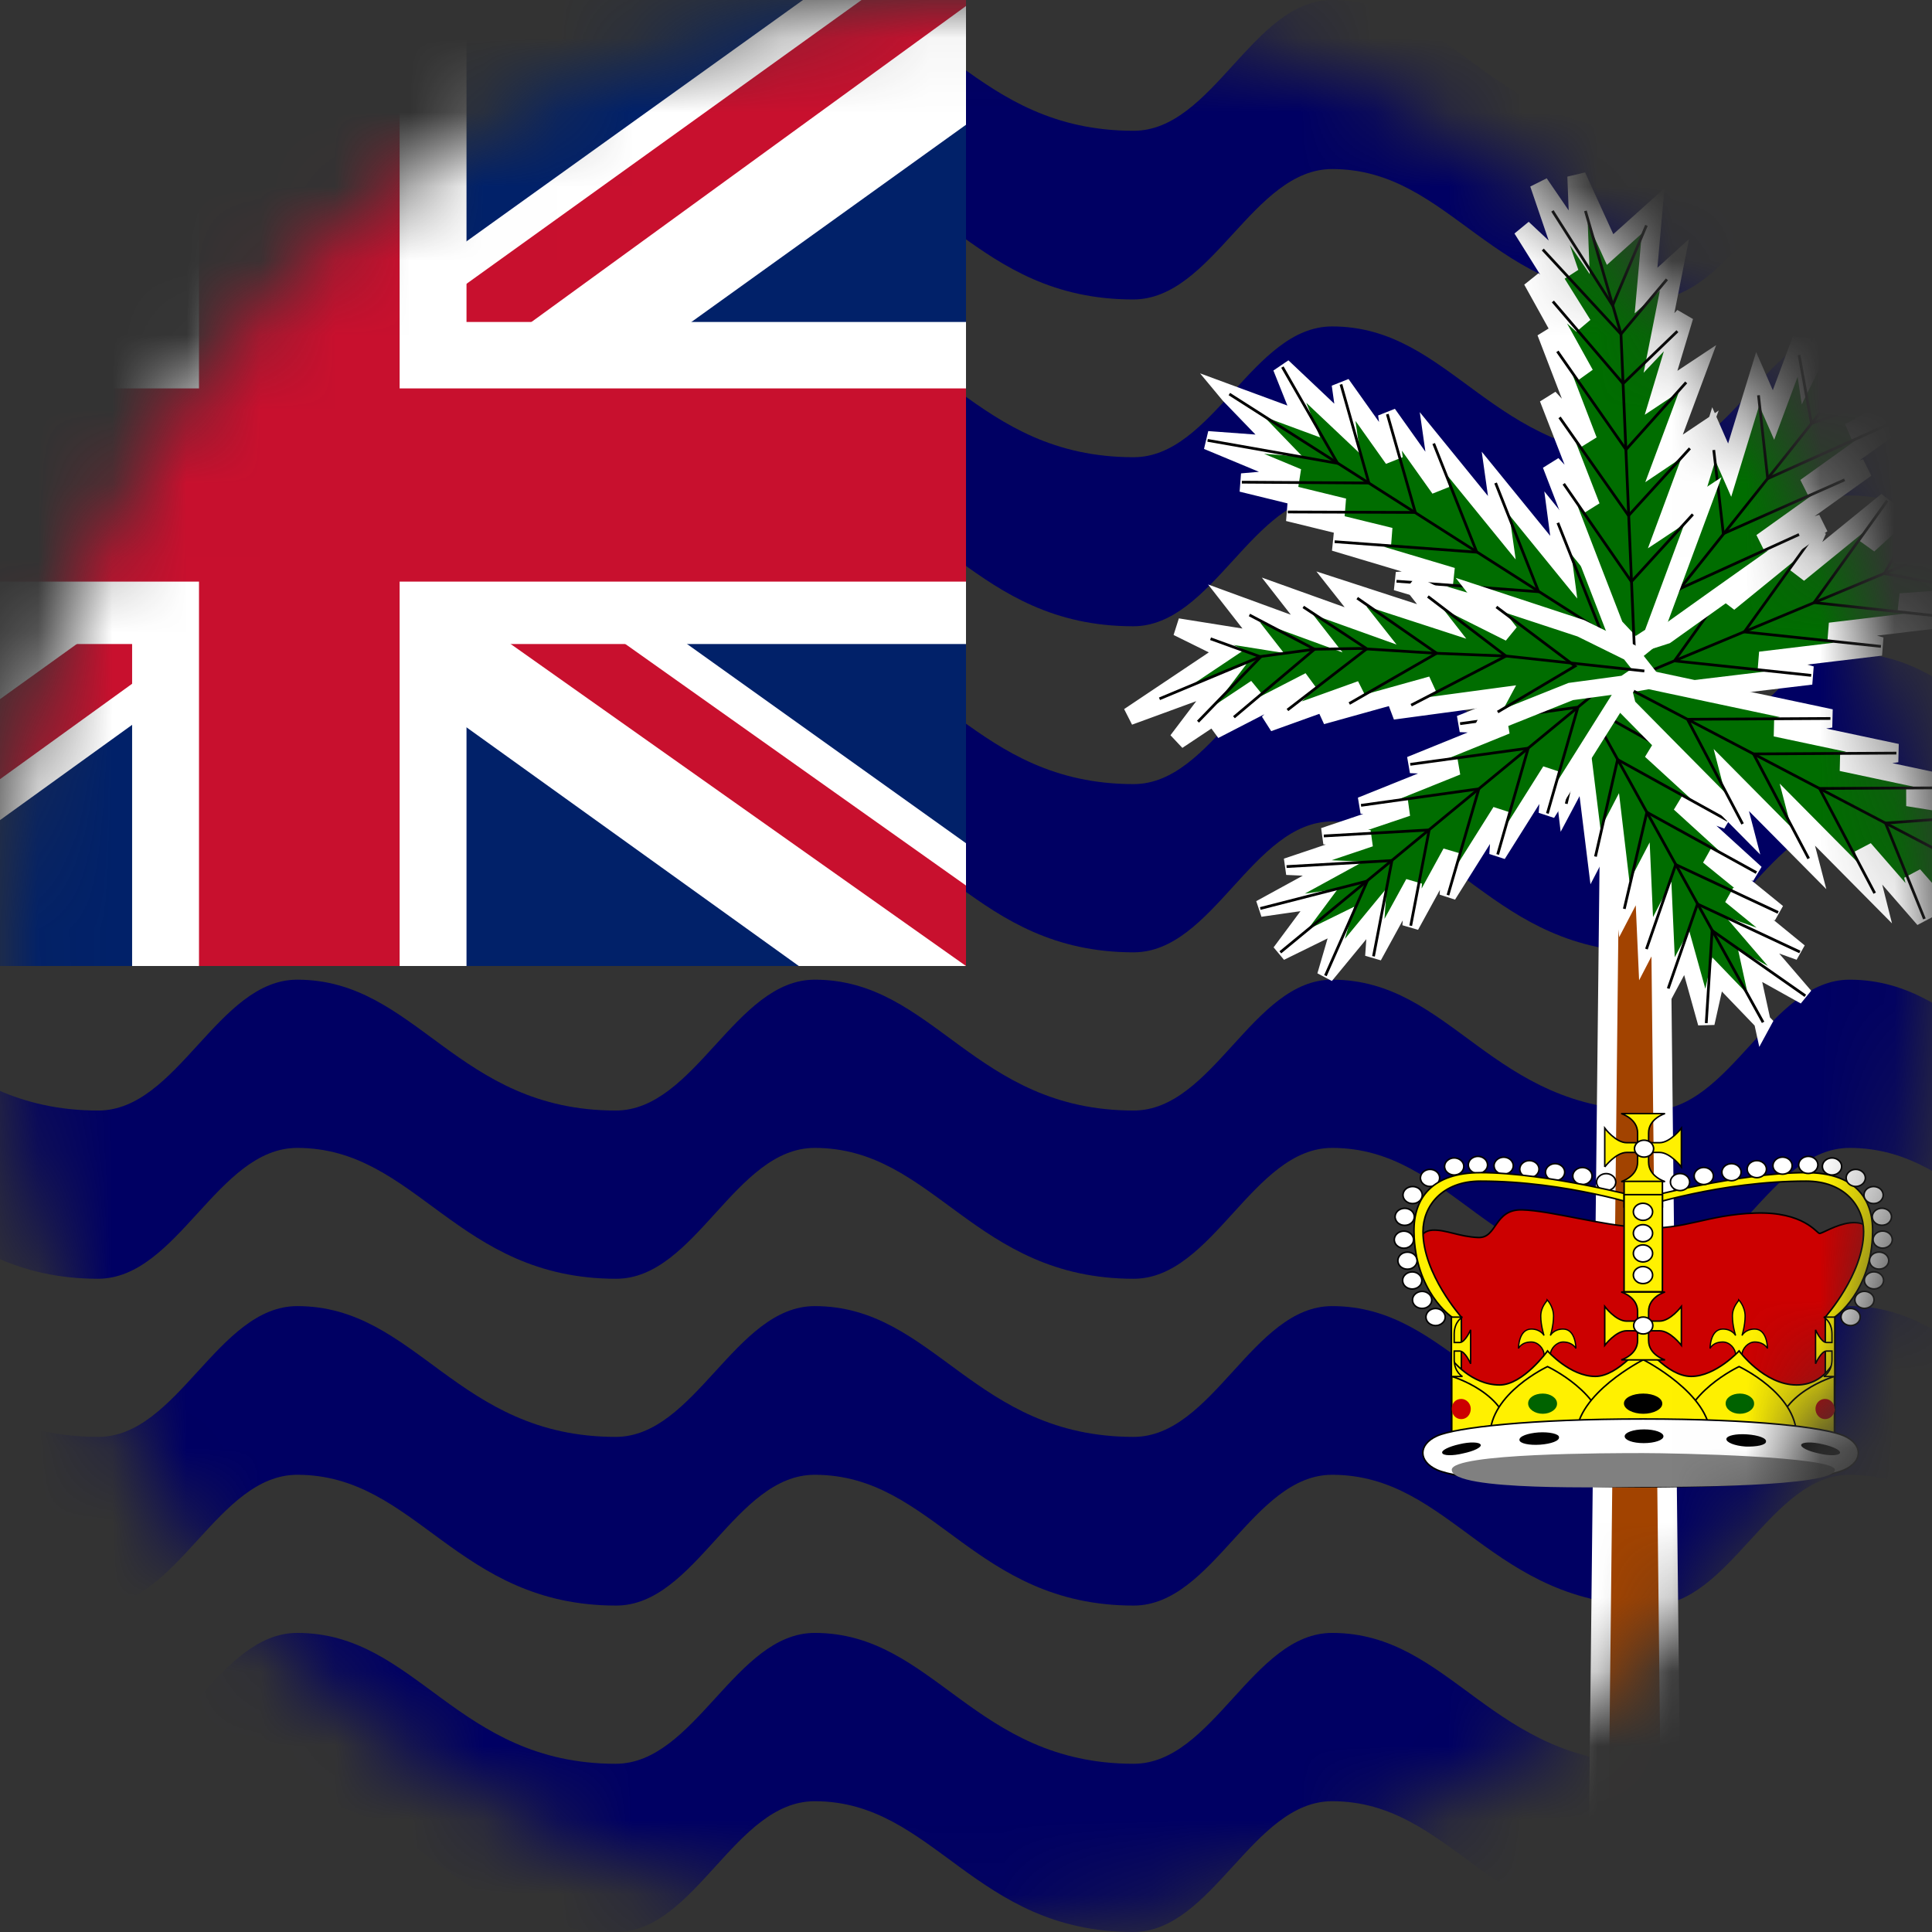 <svg width="26" height="26" viewBox="0 0 26 26" fill="none" xmlns="http://www.w3.org/2000/svg">
<rect x="0" y="0" width="26" height="26" fill="#333333" stroke="none"/>
<mask id="mask0_1_17327" style="mask-type:alpha" maskUnits="userSpaceOnUse" x="0" y="0" width="26" height="26">
<circle cx="13" cy="13" r="13" fill="#634848"/>
</mask>
<g mask="url(#mask0_1_17327)">
<g clip-path="url(#clip0_1_17327)">
<path fill-rule="evenodd" clip-rule="evenodd" d="M31 22.544C30.595 22.907 30.252 23.736 29.177 23.736C27.034 23.736 26.5 21.975 24.891 21.975C23.823 21.975 23.288 23.736 22.214 23.736C20.071 23.736 19.536 21.975 17.927 21.975C16.859 21.975 16.324 23.736 15.256 23.736C13.107 23.736 12.572 21.975 10.964 21.975C9.895 21.975 9.355 23.736 8.286 23.736C6.143 23.736 5.609 21.975 4 21.975C2.931 21.975 2.391 23.736 1.323 23.736C-0.826 23.736 -1.361 21.975 -2.964 21.975C-4.032 21.975 -4.359 23.232 -5 23.232V25.491C-4.359 25.491 -4.038 24.245 -2.958 24.245C-1.355 24.245 -0.821 26 1.317 26C2.391 26 2.926 24.24 4 24.24C5.609 24.24 6.143 26 8.292 26C9.361 26 9.889 24.24 10.964 24.24C12.572 24.24 13.107 26 15.25 26C16.319 26 16.859 24.24 17.927 24.24C19.536 24.24 20.071 26 22.214 26C23.282 26 23.823 24.24 24.891 24.24C26.5 24.24 27.04 26 29.177 26C30.246 26 30.595 25.502 31 25.144V22.544ZM31 18.146C30.595 18.509 30.252 19.337 29.177 19.337C27.034 19.337 26.5 17.577 24.891 17.577C23.823 17.577 23.288 19.337 22.214 19.337C20.071 19.337 19.536 17.577 17.927 17.577C16.859 17.577 16.324 19.337 15.256 19.337C13.107 19.337 12.572 17.577 10.964 17.577C9.895 17.577 9.355 19.337 8.286 19.337C6.143 19.337 5.609 17.577 4 17.577C2.931 17.577 2.391 19.337 1.323 19.337C-0.826 19.337 -1.361 17.577 -2.964 17.577C-4.032 17.577 -4.359 18.834 -5 18.834V21.098C-4.359 21.098 -4.038 19.847 -2.958 19.847C-1.355 19.847 -0.821 21.607 1.317 21.607C2.391 21.607 2.926 19.847 4 19.847C5.609 19.847 6.143 21.607 8.292 21.607C9.361 21.607 9.889 19.847 10.964 19.847C12.572 19.847 13.107 21.607 15.256 21.607C16.324 21.607 16.859 19.847 17.927 19.847C19.536 19.847 20.071 21.607 22.214 21.607C23.282 21.607 23.823 19.847 24.891 19.847C26.5 19.847 27.04 21.607 29.177 21.607C30.246 21.607 30.595 21.109 31 20.751V18.146ZM31 13.753C30.595 14.116 30.252 14.945 29.177 14.945C27.034 14.945 26.5 13.184 24.891 13.184C23.823 13.184 23.288 14.945 22.214 14.945C20.071 14.945 19.536 13.184 17.927 13.184C16.859 13.184 16.324 14.945 15.256 14.945C13.107 14.945 12.572 13.184 10.964 13.184C9.895 13.184 9.355 14.945 8.286 14.945C6.143 14.945 5.609 13.184 4 13.184C2.931 13.184 2.391 14.945 1.323 14.945C-0.826 14.945 -1.361 13.184 -2.964 13.184C-4.032 13.184 -4.359 14.441 -5 14.441V16.705C-4.359 16.705 -4.038 15.448 -2.958 15.448C-1.355 15.448 -0.821 17.209 1.317 17.209C2.391 17.209 2.926 15.448 4 15.448C5.609 15.448 6.143 17.209 8.292 17.209C9.361 17.209 9.889 15.448 10.964 15.448C12.572 15.448 13.107 17.209 15.256 17.209C16.324 17.209 16.859 15.448 17.927 15.448C19.536 15.448 20.071 17.209 22.214 17.209C23.282 17.209 23.823 15.448 24.891 15.448C26.5 15.448 27.04 17.209 29.177 17.209C30.246 17.209 30.595 16.71 31 16.353V13.753ZM31 9.36C30.595 9.717 30.252 10.552 29.177 10.552C27.034 10.552 26.5 8.791 24.891 8.791C23.823 8.791 23.288 10.552 22.214 10.552C20.071 10.552 19.536 8.791 17.927 8.791C16.859 8.791 16.324 10.552 15.256 10.552C13.107 10.552 12.572 8.791 10.964 8.791C9.895 8.791 9.355 10.552 8.286 10.552C6.143 10.552 5.609 8.791 4 8.791C2.931 8.791 2.391 10.552 1.323 10.552C-0.826 10.552 -1.361 8.791 -2.964 8.791C-4.032 8.791 -4.359 10.048 -5 10.048V12.307C-4.359 12.307 -4.038 11.061 -2.958 11.061C-1.355 11.061 -0.821 12.816 1.317 12.816C2.391 12.816 2.926 11.055 4 11.055C5.609 11.055 6.143 12.816 8.292 12.816C9.361 12.816 9.889 11.055 10.964 11.055C12.572 11.055 13.107 12.816 15.256 12.816C16.324 12.816 16.859 11.055 17.927 11.055C19.536 11.055 20.071 12.816 22.214 12.816C23.282 12.816 23.823 11.055 24.891 11.055C26.5 11.055 27.04 12.816 29.177 12.816C30.246 12.816 30.595 12.312 31 11.955V9.36ZM31 4.956C30.595 5.319 30.252 6.153 29.177 6.153C27.034 6.153 26.5 4.393 24.891 4.393C23.823 4.393 23.288 6.153 22.214 6.153C20.071 6.153 19.536 4.393 17.927 4.393C16.859 4.393 16.324 6.153 15.256 6.153C13.107 6.153 12.572 4.393 10.964 4.393C9.895 4.393 9.355 6.153 8.286 6.153C6.143 6.153 5.609 4.393 4 4.393C2.931 4.393 2.391 6.153 1.323 6.153C-0.826 6.153 -1.361 4.393 -2.964 4.393C-4.032 4.398 -4.359 5.655 -5 5.655V7.919C-4.359 7.919 -4.038 6.668 -2.964 6.668C-1.361 6.668 -0.821 8.428 1.323 8.428C2.391 8.428 2.926 6.668 4 6.668C5.609 6.668 6.143 8.428 8.292 8.428C9.361 8.428 9.889 6.668 10.958 6.668C12.572 6.668 13.107 8.428 15.25 8.428C16.319 8.428 16.859 6.668 17.927 6.668C19.536 6.668 20.071 8.428 22.214 8.428C23.282 8.428 23.823 6.668 24.891 6.668C26.5 6.668 27.04 8.428 29.177 8.428C30.246 8.428 30.595 7.925 31 7.567V4.967V4.956ZM31 0.569C30.595 0.926 30.252 1.76 29.177 1.76C27.034 1.76 26.5 0 24.891 0C23.823 0 23.288 1.76 22.214 1.76C20.071 1.76 19.536 0 17.927 0C16.859 0 16.324 1.76 15.256 1.76C13.107 1.76 12.572 0 10.964 0C9.895 0 9.355 1.76 8.286 1.76C6.138 1.76 5.609 0 4 0C2.931 0 2.391 1.76 1.323 1.76C-0.826 1.76 -1.361 0 -2.964 0C-4.032 0 -4.359 1.257 -5 1.257V3.526C-4.359 3.521 -4.038 2.275 -2.964 2.275C-1.361 2.275 -0.821 4.03 1.323 4.03C2.391 4.03 2.926 2.275 4 2.275C5.609 2.275 6.143 4.03 8.292 4.03C9.361 4.03 9.889 2.275 10.958 2.275C12.572 2.275 13.107 4.03 15.25 4.03C16.319 4.03 16.859 2.275 17.927 2.275C19.536 2.275 20.071 4.03 22.214 4.03C23.282 4.03 23.823 2.275 24.891 2.275C26.5 2.275 27.04 4.03 29.177 4.03C30.246 4.03 30.595 3.532 31 3.174V0.569Z" fill="#000063"/>
<path fill-rule="evenodd" clip-rule="evenodd" d="M21.707 7.134L21.511 24.955C21.511 25.892 22.394 25.892 22.489 24.955L22.293 7.134H21.707Z" fill="#A24300" stroke="white" stroke-width="0.263"/>
<path fill-rule="evenodd" clip-rule="evenodd" d="M23.727 13.758L23.108 13.114L22.962 13.769L22.698 12.821L22.444 13.298L22.399 12.29L22.152 12.767L22.107 11.76L21.859 12.236L21.719 11.05L21.471 11.527L21.325 10.346L21.072 10.823L20.931 9.636L20.858 9.041L20.982 8.808L21.308 8.921L21.82 9.393L22.849 10.335L22.214 10.102L23.243 11.045L22.602 10.812L23.631 11.749L22.99 11.521L23.924 12.28L23.288 12.052L24.216 12.81L23.581 12.583L24.289 13.406L23.552 12.995L23.721 13.769L23.727 13.758Z" fill="#006D00" stroke="white" stroke-width="0.225"/>
<path d="M23.727 13.758L20.988 8.808M22.849 10.335L21.381 9.512L21.078 10.817" stroke="black" stroke-width="0.037"/>
<path d="M23.249 11.04L21.769 10.222L21.471 11.527" stroke="black" stroke-width="0.037"/>
<path d="M23.637 11.743L22.163 10.931L21.859 12.231" stroke="black" stroke-width="0.037"/>
<path d="M23.929 12.279L22.551 11.635L22.157 12.772" stroke="black" stroke-width="0.037"/>
<path d="M24.222 12.811L22.844 12.166L22.45 13.303" stroke="black" stroke-width="0.037"/>
<path d="M24.295 13.401L23.041 12.523L22.962 13.769" stroke="black" stroke-width="0.037"/>
<path fill-rule="evenodd" clip-rule="evenodd" d="M16.544 5.303L17.545 5.672L17.253 4.94L18.13 5.769L18.046 5.173L18.754 6.17L18.67 5.574L19.379 6.571L19.294 5.975L20.211 7.102L20.127 6.506L21.044 7.633L20.965 7.037L21.876 8.163L22.337 8.727L22.377 9.025L22 9.057L21.212 8.824L19.626 8.353L20.374 8.293L18.794 7.822L19.542 7.763L17.961 7.291L18.709 7.226L17.337 6.89L18.085 6.831L16.712 6.495L17.461 6.43L16.251 5.926L17.213 5.997L16.549 5.309L16.544 5.303Z" fill="#006D00" stroke="white" stroke-width="0.25"/>
<path d="M16.544 5.303L22.377 9.024M19.626 8.352L21.544 8.493L20.965 7.036" stroke="black" stroke-width="0.037"/>
<path d="M18.794 7.822L20.706 7.963L20.127 6.5" stroke="black" stroke-width="0.037"/>
<path d="M17.961 7.29L19.874 7.431L19.294 5.969" stroke="black" stroke-width="0.037"/>
<path d="M17.331 6.89L19.047 6.896L18.67 5.574" stroke="black" stroke-width="0.037"/>
<path d="M16.712 6.489L18.422 6.5L18.046 5.173" stroke="black" stroke-width="0.037"/>
<path d="M16.251 5.926L18.001 6.235L17.258 4.94" stroke="black" stroke-width="0.037"/>
<path fill-rule="evenodd" clip-rule="evenodd" d="M28.176 6.543L27.344 7.134L28.266 7.231L26.978 7.524L27.664 7.719L26.275 7.816L26.961 8.011L25.572 8.109L26.253 8.309L24.627 8.504L25.313 8.699L23.688 8.894L24.374 9.089L22.748 9.284L21.933 9.382L21.595 9.284L21.719 8.992L22.321 8.504L23.519 7.524L23.26 8.109L24.458 7.134L24.199 7.719L25.398 6.744L25.139 7.329L26.106 6.446L25.853 7.036L26.809 6.153L26.556 6.738L27.625 6.056L27.136 6.744L28.182 6.549L28.176 6.543Z" fill="#006D00" stroke="white" stroke-width="0.25"/>
<path d="M28.176 6.543L21.595 9.284M23.513 7.523L22.534 8.894L24.374 9.089" stroke="black" stroke-width="0.037"/>
<path d="M24.458 7.134L23.474 8.504L25.313 8.699" stroke="black" stroke-width="0.037"/>
<path d="M25.398 6.738L24.413 8.109L26.253 8.309" stroke="black" stroke-width="0.037"/>
<path d="M26.106 6.446L25.358 7.719L26.961 8.012" stroke="black" stroke-width="0.037"/>
<path fill-rule="evenodd" clip-rule="evenodd" d="M28.041 12.474L27.006 12.187L27.378 12.891L26.416 12.133L26.562 12.713L25.746 11.781L25.898 12.366L25.082 11.429L25.229 12.014L24.188 10.963L24.34 11.548L23.299 10.497L23.451 11.082L22.411 10.031L21.893 9.506L21.82 9.213L22.191 9.148L23.007 9.322L24.638 9.668L23.896 9.788L25.527 10.134L24.784 10.253L26.416 10.6L25.673 10.725L27.079 10.952L26.337 11.071L27.743 11.299L27.006 11.429L28.261 11.835H27.304L28.036 12.485L28.041 12.474Z" fill="#006D00" stroke="white" stroke-width="0.25"/>
<path d="M28.041 12.475L21.82 9.214M24.633 9.669L22.709 9.68L23.451 11.088" stroke="black" stroke-width="0.037"/>
<path d="M25.521 10.135L23.598 10.146L24.34 11.554" stroke="black" stroke-width="0.037"/>
<path d="M26.41 10.601L24.486 10.611L25.229 12.02" stroke="black" stroke-width="0.037"/>
<path d="M27.079 10.952L25.375 11.077L25.898 12.366" stroke="black" stroke-width="0.037"/>
<path fill-rule="evenodd" clip-rule="evenodd" d="M17.23 12.816L17.753 12.112L16.96 12.226L17.939 11.69L17.314 11.662L18.439 11.283L17.815 11.251L18.94 10.872L18.316 10.839L19.609 10.319L18.979 10.292L20.273 9.767L19.649 9.74L20.942 9.22L21.589 8.954L21.904 8.97L21.882 9.257L21.527 9.821L20.819 10.947L20.864 10.373L20.155 11.5L20.194 10.92L19.486 12.047L19.525 11.473L18.985 12.459L19.024 11.884L18.484 12.87L18.524 12.296L17.837 13.13L18.046 12.415L17.23 12.816V12.816Z" fill="#006D00" stroke="white" stroke-width="0.225"/>
<path d="M17.23 12.816L21.899 8.97M20.824 10.947L21.235 9.517L19.649 9.739" stroke="black" stroke-width="0.037"/>
<path d="M20.155 11.499L20.566 10.069L18.979 10.286" stroke="black" stroke-width="0.037"/>
<path d="M19.486 12.046L19.902 10.616L18.316 10.838" stroke="black" stroke-width="0.037"/>
<path d="M18.985 12.458L19.233 11.169L17.815 11.25" stroke="black" stroke-width="0.037"/>
<path d="M18.484 12.87L18.732 11.581L17.314 11.662" stroke="black" stroke-width="0.037"/>
<path d="M17.837 13.13L18.4 11.857L16.96 12.226" stroke="black" stroke-width="0.037"/>
<path fill-rule="evenodd" clip-rule="evenodd" d="M26.669 3.586L25.662 4.236L25.499 3.537L24.908 4.501L24.796 4.041L24.312 5.027L24.244 4.572L23.867 5.585L23.654 5.097L23.277 6.327L23.063 5.839L22.686 7.069L22.467 6.581L22.09 7.811L21.904 8.428L22.011 8.672L22.416 8.542L23.114 8.044L24.52 7.047L23.71 7.302L25.111 6.3L24.301 6.56L25.701 5.558L24.891 5.818L26.297 5.038L25.341 5.254L26.837 4.512L25.921 4.74L27.029 3.895L26.073 4.333L26.669 3.586Z" fill="#006D00" stroke="white" stroke-width="0.25"/>
<path d="M26.275 3.938L24.824 5.14L22.011 8.672" stroke="black" stroke-width="0.037"/>
<path d="M24.211 7.193L22.602 7.925L22.467 6.798" stroke="black" stroke-width="0.037"/>
<path d="M24.824 6.457L23.192 7.182L23.063 6.056" stroke="black" stroke-width="0.037"/>
<path d="M25.403 5.715L23.789 6.441L23.665 5.319" stroke="black" stroke-width="0.037"/>
<path d="M25.887 5.162L24.379 5.698L24.211 4.777" stroke="black" stroke-width="0.037"/>
<path d="M26.444 4.632L24.824 5.146L24.767 4.258" stroke="black" stroke-width="0.037"/>
<path d="M26.657 4.127L25.161 4.864L25.454 3.748" stroke="black" stroke-width="0.037"/>
<path fill-rule="evenodd" clip-rule="evenodd" d="M21.218 2.372L21.668 3.358L22.247 2.838L22.152 3.91L22.534 3.564L22.326 4.615L22.664 4.257L22.354 5.286L22.844 4.961L22.394 6.169L22.878 5.844L22.427 7.063L22.917 6.738L22.467 7.951L22.242 8.558L21.994 8.72L21.724 8.433L21.443 7.707L20.881 6.25L21.409 6.819L20.841 5.357L21.37 5.931L20.808 4.468L21.325 5.037L20.622 3.77L21.297 4.371L20.487 3.076L21.122 3.672L20.712 2.47L21.252 3.26L21.218 2.372Z" fill="#006D00" stroke="white" stroke-width="0.25"/>
<path d="M21.336 2.838L21.814 4.49L21.994 8.715" stroke="black" stroke-width="0.037"/>
<path d="M21.044 6.511L21.955 7.827L22.782 6.922" stroke="black" stroke-width="0.037"/>
<path d="M20.988 5.617L21.916 6.939L22.742 6.034" stroke="black" stroke-width="0.037"/>
<path d="M20.959 4.729L21.882 6.05L22.692 5.146" stroke="black" stroke-width="0.037"/>
<path d="M20.898 4.057L21.843 5.162L22.574 4.457" stroke="black" stroke-width="0.037"/>
<path d="M20.762 3.358L21.814 4.496L22.433 3.759" stroke="black" stroke-width="0.037"/>
<path d="M20.892 2.838L21.702 4.111L22.157 3.033" stroke="black" stroke-width="0.037"/>
<path fill-rule="evenodd" clip-rule="evenodd" d="M15.194 9.641L16.504 8.764L15.846 8.439L16.999 8.623L16.606 8.119L17.719 8.526L17.326 8.022L18.445 8.423L18.051 7.924L19.401 8.363L19.008 7.859L20.318 8.515L19.924 8.011L21.274 8.455L21.933 8.78L22.129 9.029L21.865 9.208L21.139 9.306L19.975 9.771L20.189 9.371L18.743 9.566L19.266 9.219L17.787 9.631L18.316 9.279L17.067 9.728L17.624 9.165L16.341 9.826L16.904 9.262L15.846 9.966L16.437 9.186L15.194 9.641Z" fill="#006D00" stroke="white" stroke-width="0.237"/>
<path d="M15.604 9.404L16.966 8.835L17.691 8.737L18.293 8.727L19.334 8.792L20.273 8.829L22.129 9.03" stroke="black" stroke-width="0.037"/>
<path d="M20.155 9.582L21.196 8.964L20.138 8.168" stroke="black" stroke-width="0.037"/>
<path d="M18.991 9.49L20.267 8.829L19.216 8.027" stroke="black" stroke-width="0.037"/>
<path d="M18.158 9.468L19.334 8.791L18.265 8.049M16.606 9.652L17.691 8.737L16.814 8.276" stroke="black" stroke-width="0.037"/>
<path d="M16.122 9.712L16.966 8.84L16.291 8.596M17.326 9.555L18.394 8.731L17.539 8.168" stroke="black" stroke-width="0.037"/>
<path fill-rule="evenodd" clip-rule="evenodd" d="M19.609 19.237L19.597 17.76L19.152 17.07C19.041 16.73 19.096 16.567 19.276 16.555C19.456 16.545 19.634 16.643 19.893 16.654C20.152 16.665 20.103 16.27 20.486 16.282C20.869 16.292 21.536 16.49 22.103 16.523C22.672 16.555 22.968 16.347 23.622 16.325C24.277 16.303 24.45 16.599 24.487 16.599C24.524 16.599 24.709 16.479 24.894 16.457C25.08 16.435 25.142 16.523 25.142 16.523C25.142 16.523 25.129 16.895 25.043 17.113C24.956 17.333 24.648 17.694 24.635 17.694C24.623 17.694 24.524 19.303 24.524 19.314C24.524 19.325 19.609 19.27 19.609 19.237V19.237Z" fill="#CC0000" stroke="black" stroke-width="0.021"/>
<path fill-rule="evenodd" clip-rule="evenodd" d="M24.693 17.723C24.693 17.723 25.188 17.388 25.201 16.581C25.208 16.117 24.951 15.781 24.306 15.781C23.404 15.781 22.115 16.124 22.115 16.124V16.238C22.115 16.238 23.146 15.895 24.307 15.895C24.822 15.895 25.08 16.231 25.08 16.574C25.08 17.145 24.564 17.724 24.564 17.724V18.637H24.693V17.723Z" fill="#FFF100" stroke="black" stroke-width="0.021"/>
<path fill-rule="evenodd" clip-rule="evenodd" d="M24.962 17.484C24.961 17.5 24.963 17.516 24.969 17.531C24.975 17.546 24.984 17.559 24.996 17.571C25.008 17.582 25.023 17.592 25.04 17.598C25.056 17.604 25.073 17.608 25.091 17.608C25.109 17.608 25.127 17.604 25.143 17.598C25.159 17.592 25.174 17.582 25.186 17.571C25.198 17.559 25.208 17.546 25.213 17.531C25.219 17.516 25.222 17.5 25.22 17.484C25.218 17.455 25.203 17.428 25.179 17.409C25.155 17.389 25.124 17.378 25.091 17.378C25.059 17.378 25.027 17.389 25.003 17.409C24.979 17.428 24.965 17.455 24.962 17.484Z" fill="white" stroke="black" stroke-width="0.021"/>
<path fill-rule="evenodd" clip-rule="evenodd" d="M25.09 17.222C25.089 17.238 25.091 17.254 25.097 17.269C25.103 17.284 25.112 17.297 25.124 17.309C25.136 17.321 25.151 17.33 25.167 17.336C25.184 17.343 25.201 17.346 25.219 17.346C25.237 17.346 25.255 17.343 25.271 17.336C25.287 17.33 25.302 17.321 25.314 17.309C25.326 17.297 25.335 17.284 25.341 17.269C25.347 17.254 25.35 17.238 25.348 17.222C25.346 17.194 25.331 17.166 25.307 17.147C25.283 17.127 25.252 17.116 25.219 17.116C25.186 17.116 25.155 17.127 25.131 17.147C25.107 17.166 25.092 17.194 25.09 17.222Z" fill="white" stroke="black" stroke-width="0.021"/>
<path fill-rule="evenodd" clip-rule="evenodd" d="M25.159 16.956C25.158 16.972 25.16 16.987 25.166 17.002C25.172 17.017 25.181 17.031 25.193 17.043C25.206 17.054 25.22 17.063 25.237 17.07C25.253 17.076 25.27 17.079 25.288 17.079C25.306 17.079 25.324 17.076 25.34 17.07C25.357 17.063 25.371 17.054 25.383 17.043C25.395 17.031 25.405 17.017 25.411 17.002C25.416 16.987 25.419 16.972 25.418 16.956C25.415 16.927 25.4 16.9 25.376 16.88C25.352 16.861 25.321 16.85 25.288 16.85C25.256 16.85 25.224 16.861 25.2 16.88C25.176 16.9 25.162 16.927 25.159 16.956Z" fill="white" stroke="black" stroke-width="0.021"/>
<path fill-rule="evenodd" clip-rule="evenodd" d="M25.207 16.674C25.206 16.689 25.208 16.705 25.214 16.72C25.22 16.735 25.229 16.749 25.241 16.76C25.253 16.772 25.268 16.781 25.285 16.787C25.301 16.794 25.318 16.797 25.336 16.797C25.354 16.797 25.372 16.794 25.388 16.787C25.404 16.781 25.419 16.772 25.431 16.76C25.443 16.749 25.453 16.735 25.459 16.72C25.464 16.705 25.467 16.689 25.465 16.674C25.463 16.645 25.448 16.618 25.424 16.598C25.4 16.578 25.369 16.567 25.336 16.567C25.304 16.567 25.272 16.578 25.248 16.598C25.224 16.618 25.21 16.645 25.207 16.674Z" fill="white" stroke="black" stroke-width="0.021"/>
<path fill-rule="evenodd" clip-rule="evenodd" d="M25.196 16.366C25.195 16.382 25.198 16.398 25.203 16.413C25.209 16.427 25.218 16.441 25.231 16.453C25.243 16.464 25.258 16.474 25.274 16.48C25.29 16.486 25.308 16.489 25.326 16.489C25.343 16.489 25.361 16.486 25.377 16.48C25.394 16.474 25.408 16.464 25.421 16.453C25.433 16.441 25.442 16.427 25.448 16.413C25.454 16.398 25.456 16.382 25.455 16.366C25.452 16.337 25.438 16.31 25.414 16.29C25.39 16.271 25.358 16.26 25.326 16.26C25.293 16.26 25.262 16.271 25.238 16.29C25.214 16.31 25.199 16.337 25.196 16.366Z" fill="white" stroke="black" stroke-width="0.021"/>
<path fill-rule="evenodd" clip-rule="evenodd" d="M24.776 17.716C24.774 17.731 24.777 17.747 24.783 17.762C24.788 17.777 24.798 17.791 24.81 17.802C24.822 17.814 24.837 17.823 24.853 17.829C24.869 17.836 24.887 17.839 24.905 17.839C24.923 17.839 24.94 17.836 24.957 17.829C24.973 17.823 24.988 17.814 25 17.802C25.012 17.791 25.021 17.777 25.027 17.762C25.033 17.747 25.035 17.731 25.034 17.716C25.032 17.687 25.017 17.66 24.993 17.64C24.969 17.62 24.938 17.609 24.905 17.609C24.872 17.609 24.841 17.62 24.817 17.64C24.793 17.66 24.778 17.687 24.776 17.716Z" fill="white" stroke="black" stroke-width="0.021"/>
<path fill-rule="evenodd" clip-rule="evenodd" d="M25.085 16.074C25.083 16.09 25.086 16.106 25.091 16.12C25.097 16.135 25.107 16.149 25.119 16.161C25.131 16.172 25.146 16.181 25.162 16.188C25.178 16.194 25.196 16.197 25.214 16.197C25.232 16.197 25.249 16.194 25.266 16.188C25.282 16.181 25.297 16.172 25.309 16.161C25.321 16.149 25.33 16.135 25.336 16.12C25.342 16.106 25.344 16.09 25.343 16.074C25.34 16.045 25.326 16.018 25.302 15.998C25.278 15.979 25.246 15.968 25.214 15.968C25.181 15.968 25.15 15.979 25.126 15.998C25.102 16.018 25.087 16.045 25.085 16.074Z" fill="white" stroke="black" stroke-width="0.021"/>
<path fill-rule="evenodd" clip-rule="evenodd" d="M24.845 15.844C24.844 15.859 24.846 15.875 24.852 15.89C24.858 15.905 24.867 15.919 24.879 15.93C24.891 15.942 24.906 15.951 24.922 15.957C24.939 15.964 24.956 15.967 24.974 15.967C24.992 15.967 25.009 15.964 25.026 15.957C25.042 15.951 25.057 15.942 25.069 15.93C25.081 15.919 25.09 15.905 25.096 15.89C25.102 15.875 25.105 15.859 25.103 15.844C25.101 15.815 25.086 15.788 25.062 15.768C25.038 15.748 25.007 15.737 24.974 15.737C24.941 15.737 24.91 15.748 24.886 15.768C24.862 15.788 24.847 15.815 24.845 15.844Z" fill="white" stroke="black" stroke-width="0.021"/>
<path fill-rule="evenodd" clip-rule="evenodd" d="M24.525 15.689C24.524 15.705 24.526 15.721 24.532 15.736C24.538 15.751 24.547 15.764 24.559 15.776C24.572 15.787 24.586 15.797 24.603 15.803C24.619 15.809 24.637 15.813 24.654 15.813C24.672 15.813 24.69 15.809 24.706 15.803C24.723 15.797 24.737 15.787 24.749 15.776C24.762 15.764 24.771 15.751 24.777 15.736C24.783 15.721 24.785 15.705 24.784 15.689C24.781 15.66 24.767 15.633 24.742 15.614C24.719 15.594 24.687 15.583 24.654 15.583C24.622 15.583 24.59 15.594 24.566 15.614C24.542 15.633 24.528 15.66 24.525 15.689Z" fill="white" stroke="black" stroke-width="0.021"/>
<path fill-rule="evenodd" clip-rule="evenodd" d="M24.206 15.669C24.204 15.684 24.207 15.7 24.213 15.715C24.219 15.73 24.228 15.744 24.24 15.755C24.252 15.767 24.267 15.776 24.283 15.783C24.299 15.789 24.317 15.792 24.335 15.792C24.353 15.792 24.37 15.789 24.387 15.783C24.403 15.776 24.418 15.767 24.43 15.755C24.442 15.744 24.451 15.73 24.457 15.715C24.463 15.7 24.465 15.684 24.464 15.669C24.462 15.64 24.447 15.613 24.423 15.593C24.399 15.573 24.368 15.562 24.335 15.562C24.302 15.562 24.271 15.573 24.247 15.593C24.223 15.613 24.208 15.64 24.206 15.669Z" fill="white" stroke="black" stroke-width="0.021"/>
<path fill-rule="evenodd" clip-rule="evenodd" d="M23.86 15.678C23.858 15.694 23.861 15.71 23.866 15.725C23.872 15.74 23.882 15.754 23.894 15.765C23.906 15.777 23.921 15.786 23.937 15.792C23.953 15.799 23.971 15.802 23.989 15.802C24.006 15.802 24.024 15.799 24.041 15.792C24.057 15.786 24.072 15.777 24.084 15.765C24.096 15.754 24.105 15.74 24.111 15.725C24.117 15.71 24.119 15.694 24.118 15.678C24.115 15.65 24.101 15.623 24.077 15.603C24.053 15.583 24.021 15.572 23.989 15.572C23.956 15.572 23.925 15.583 23.901 15.603C23.877 15.623 23.862 15.65 23.86 15.678Z" fill="white" stroke="black" stroke-width="0.021"/>
<path fill-rule="evenodd" clip-rule="evenodd" d="M23.513 15.725C23.512 15.741 23.514 15.757 23.52 15.772C23.526 15.787 23.535 15.8 23.547 15.812C23.56 15.824 23.574 15.833 23.591 15.839C23.607 15.845 23.625 15.849 23.642 15.849C23.66 15.849 23.678 15.845 23.694 15.839C23.711 15.833 23.725 15.824 23.737 15.812C23.75 15.8 23.759 15.787 23.765 15.772C23.771 15.757 23.773 15.741 23.772 15.725C23.769 15.697 23.755 15.669 23.73 15.65C23.707 15.63 23.675 15.619 23.642 15.619C23.61 15.619 23.578 15.63 23.554 15.65C23.53 15.669 23.516 15.697 23.513 15.725Z" fill="white" stroke="black" stroke-width="0.021"/>
<path fill-rule="evenodd" clip-rule="evenodd" d="M23.172 15.766C23.171 15.782 23.174 15.798 23.179 15.813C23.185 15.828 23.195 15.841 23.207 15.853C23.219 15.865 23.233 15.874 23.25 15.88C23.266 15.886 23.284 15.89 23.302 15.89C23.319 15.89 23.337 15.886 23.353 15.88C23.37 15.874 23.384 15.865 23.396 15.853C23.409 15.841 23.418 15.828 23.424 15.813C23.43 15.798 23.432 15.782 23.431 15.766C23.428 15.738 23.414 15.71 23.39 15.691C23.366 15.671 23.334 15.66 23.302 15.66C23.269 15.66 23.238 15.671 23.213 15.691C23.19 15.71 23.175 15.738 23.172 15.766Z" fill="white" stroke="black" stroke-width="0.021"/>
<path fill-rule="evenodd" clip-rule="evenodd" d="M22.799 15.817C22.798 15.833 22.8 15.849 22.806 15.864C22.812 15.879 22.822 15.892 22.834 15.904C22.846 15.915 22.86 15.925 22.877 15.931C22.893 15.937 22.911 15.941 22.929 15.941C22.947 15.941 22.964 15.937 22.98 15.931C22.997 15.925 23.012 15.915 23.024 15.904C23.036 15.892 23.045 15.879 23.051 15.864C23.057 15.849 23.059 15.833 23.058 15.817C23.055 15.788 23.041 15.761 23.017 15.742C22.993 15.722 22.961 15.711 22.929 15.711C22.896 15.711 22.864 15.722 22.841 15.742C22.817 15.761 22.802 15.788 22.799 15.817Z" fill="white" stroke="black" stroke-width="0.021"/>
<path fill-rule="evenodd" clip-rule="evenodd" d="M22.48 15.899C22.479 15.915 22.481 15.931 22.487 15.946C22.493 15.961 22.502 15.974 22.514 15.986C22.526 15.997 22.541 16.007 22.557 16.013C22.574 16.019 22.591 16.023 22.609 16.023C22.627 16.023 22.645 16.019 22.661 16.013C22.677 16.007 22.692 15.997 22.704 15.986C22.716 15.974 22.726 15.961 22.731 15.946C22.737 15.931 22.74 15.915 22.738 15.899C22.736 15.87 22.721 15.843 22.697 15.824C22.673 15.804 22.642 15.793 22.609 15.793C22.576 15.793 22.545 15.804 22.521 15.824C22.497 15.843 22.482 15.87 22.48 15.899Z" fill="white" stroke="black" stroke-width="0.021"/>
<path fill-rule="evenodd" clip-rule="evenodd" d="M19.267 17.485C19.269 17.501 19.266 17.517 19.261 17.532C19.255 17.547 19.245 17.56 19.233 17.572C19.221 17.583 19.206 17.593 19.19 17.599C19.174 17.605 19.156 17.608 19.138 17.608C19.12 17.608 19.103 17.605 19.087 17.599C19.07 17.593 19.055 17.583 19.043 17.572C19.031 17.56 19.022 17.547 19.016 17.532C19.01 17.517 19.008 17.501 19.009 17.485C19.012 17.456 19.026 17.429 19.05 17.41C19.074 17.39 19.106 17.379 19.138 17.379C19.171 17.379 19.202 17.39 19.226 17.41C19.25 17.429 19.265 17.456 19.267 17.485Z" fill="white" stroke="black" stroke-width="0.021"/>
<path fill-rule="evenodd" clip-rule="evenodd" d="M19.134 17.223C19.136 17.239 19.133 17.255 19.127 17.27C19.122 17.285 19.112 17.299 19.1 17.31C19.088 17.322 19.073 17.331 19.057 17.337C19.041 17.343 19.023 17.347 19.005 17.347C18.987 17.347 18.97 17.343 18.953 17.337C18.937 17.331 18.922 17.322 18.91 17.31C18.898 17.299 18.889 17.285 18.883 17.27C18.877 17.255 18.875 17.239 18.876 17.223C18.878 17.195 18.893 17.168 18.917 17.148C18.941 17.128 18.973 17.117 19.005 17.117C19.038 17.117 19.069 17.128 19.093 17.148C19.117 17.168 19.132 17.195 19.134 17.223Z" fill="white" stroke="black" stroke-width="0.021"/>
<path fill-rule="evenodd" clip-rule="evenodd" d="M19.07 16.957C19.072 16.973 19.069 16.988 19.064 17.003C19.058 17.018 19.048 17.032 19.036 17.044C19.024 17.055 19.009 17.064 18.993 17.071C18.977 17.077 18.959 17.08 18.941 17.08C18.923 17.08 18.906 17.077 18.89 17.071C18.873 17.064 18.858 17.055 18.846 17.044C18.834 17.032 18.825 17.018 18.819 17.003C18.813 16.988 18.811 16.973 18.812 16.957C18.815 16.928 18.829 16.901 18.853 16.881C18.877 16.861 18.909 16.851 18.941 16.851C18.974 16.851 19.005 16.861 19.029 16.881C19.053 16.901 19.068 16.928 19.07 16.957Z" fill="white" stroke="black" stroke-width="0.021"/>
<path fill-rule="evenodd" clip-rule="evenodd" d="M19.023 16.675C19.024 16.69 19.021 16.706 19.016 16.721C19.01 16.736 19 16.75 18.988 16.761C18.976 16.773 18.962 16.782 18.945 16.788C18.929 16.795 18.911 16.798 18.893 16.798C18.875 16.798 18.858 16.795 18.841 16.788C18.825 16.782 18.811 16.773 18.798 16.761C18.786 16.75 18.777 16.736 18.771 16.721C18.765 16.706 18.763 16.69 18.764 16.675C18.767 16.646 18.781 16.619 18.805 16.599C18.829 16.579 18.861 16.568 18.893 16.568C18.926 16.568 18.957 16.579 18.981 16.599C19.005 16.619 19.02 16.646 19.023 16.675Z" fill="white" stroke="black" stroke-width="0.021"/>
<path fill-rule="evenodd" clip-rule="evenodd" d="M19.033 16.367C19.034 16.383 19.032 16.398 19.026 16.413C19.02 16.428 19.011 16.442 18.999 16.454C18.987 16.465 18.972 16.474 18.956 16.481C18.939 16.487 18.922 16.49 18.904 16.49C18.886 16.49 18.869 16.487 18.852 16.481C18.836 16.474 18.821 16.465 18.809 16.454C18.797 16.442 18.788 16.428 18.782 16.413C18.776 16.398 18.773 16.383 18.775 16.367C18.777 16.338 18.792 16.311 18.816 16.291C18.84 16.272 18.871 16.261 18.904 16.261C18.937 16.261 18.968 16.272 18.992 16.291C19.016 16.311 19.031 16.338 19.033 16.367Z" fill="white" stroke="black" stroke-width="0.021"/>
<path fill-rule="evenodd" clip-rule="evenodd" d="M19.14 16.074C19.141 16.09 19.139 16.106 19.133 16.12C19.127 16.135 19.118 16.149 19.105 16.161C19.093 16.172 19.079 16.181 19.062 16.188C19.046 16.194 19.028 16.197 19.011 16.197C18.993 16.197 18.975 16.194 18.959 16.188C18.942 16.181 18.928 16.172 18.916 16.161C18.903 16.149 18.894 16.135 18.888 16.12C18.882 16.106 18.88 16.09 18.881 16.074C18.884 16.045 18.898 16.018 18.922 15.998C18.946 15.979 18.978 15.968 19.011 15.968C19.043 15.968 19.075 15.979 19.099 15.998C19.122 16.018 19.137 16.045 19.14 16.074Z" fill="white" stroke="black" stroke-width="0.021"/>
<path fill-rule="evenodd" clip-rule="evenodd" d="M19.374 15.844C19.375 15.859 19.373 15.875 19.367 15.89C19.361 15.905 19.352 15.919 19.34 15.93C19.328 15.942 19.313 15.951 19.297 15.957C19.28 15.964 19.263 15.967 19.245 15.967C19.227 15.967 19.209 15.964 19.193 15.957C19.177 15.951 19.162 15.942 19.15 15.93C19.138 15.919 19.128 15.905 19.123 15.89C19.117 15.875 19.114 15.859 19.116 15.844C19.118 15.815 19.133 15.788 19.157 15.768C19.181 15.748 19.212 15.737 19.245 15.737C19.278 15.737 19.309 15.748 19.333 15.768C19.357 15.788 19.372 15.815 19.374 15.844Z" fill="white" stroke="black" stroke-width="0.021"/>
<path fill-rule="evenodd" clip-rule="evenodd" d="M19.699 15.689C19.7 15.705 19.698 15.721 19.692 15.736C19.686 15.751 19.677 15.764 19.665 15.776C19.653 15.787 19.638 15.797 19.622 15.803C19.605 15.809 19.588 15.813 19.57 15.813C19.552 15.813 19.534 15.809 19.518 15.803C19.502 15.797 19.487 15.787 19.475 15.776C19.463 15.764 19.453 15.751 19.448 15.736C19.442 15.721 19.439 15.705 19.441 15.689C19.443 15.66 19.458 15.633 19.482 15.614C19.506 15.594 19.537 15.583 19.57 15.583C19.602 15.583 19.634 15.594 19.658 15.614C19.682 15.633 19.697 15.66 19.699 15.689Z" fill="white" stroke="black" stroke-width="0.021"/>
<path fill-rule="evenodd" clip-rule="evenodd" d="M20.018 15.669C20.02 15.684 20.017 15.7 20.012 15.715C20.006 15.73 19.996 15.744 19.984 15.755C19.972 15.767 19.957 15.776 19.941 15.783C19.925 15.789 19.907 15.792 19.889 15.792C19.872 15.792 19.854 15.789 19.838 15.783C19.821 15.776 19.806 15.767 19.794 15.755C19.782 15.744 19.773 15.73 19.767 15.715C19.761 15.7 19.759 15.684 19.76 15.669C19.763 15.64 19.777 15.613 19.801 15.593C19.825 15.573 19.857 15.562 19.889 15.562C19.922 15.562 19.953 15.573 19.977 15.593C20.001 15.613 20.016 15.64 20.018 15.669Z" fill="white" stroke="black" stroke-width="0.021"/>
<path fill-rule="evenodd" clip-rule="evenodd" d="M20.365 15.679C20.366 15.695 20.364 15.711 20.358 15.726C20.352 15.741 20.343 15.755 20.331 15.766C20.318 15.778 20.304 15.787 20.287 15.793C20.271 15.8 20.253 15.803 20.236 15.803C20.218 15.803 20.2 15.8 20.184 15.793C20.168 15.787 20.153 15.778 20.141 15.766C20.128 15.755 20.119 15.741 20.113 15.726C20.108 15.711 20.105 15.695 20.106 15.679C20.109 15.651 20.124 15.624 20.148 15.604C20.172 15.584 20.203 15.573 20.236 15.573C20.268 15.573 20.3 15.584 20.324 15.604C20.348 15.624 20.362 15.651 20.365 15.679Z" fill="white" stroke="black" stroke-width="0.021"/>
<path fill-rule="evenodd" clip-rule="evenodd" d="M20.711 15.725C20.712 15.741 20.71 15.757 20.704 15.772C20.698 15.787 20.689 15.8 20.677 15.812C20.665 15.824 20.65 15.833 20.634 15.839C20.617 15.845 20.6 15.849 20.582 15.849C20.564 15.849 20.546 15.845 20.53 15.839C20.514 15.833 20.499 15.824 20.487 15.812C20.475 15.8 20.465 15.787 20.46 15.772C20.454 15.757 20.451 15.741 20.453 15.725C20.455 15.697 20.47 15.669 20.494 15.65C20.518 15.63 20.549 15.619 20.582 15.619C20.614 15.619 20.646 15.63 20.67 15.65C20.694 15.669 20.709 15.697 20.711 15.725Z" fill="white" stroke="black" stroke-width="0.021"/>
<path fill-rule="evenodd" clip-rule="evenodd" d="M21.057 15.766C21.058 15.782 21.056 15.798 21.05 15.813C21.044 15.828 21.035 15.841 21.023 15.853C21.011 15.865 20.996 15.874 20.98 15.88C20.963 15.886 20.946 15.89 20.928 15.89C20.91 15.89 20.893 15.886 20.876 15.88C20.86 15.874 20.845 15.865 20.833 15.853C20.821 15.841 20.812 15.828 20.806 15.813C20.8 15.798 20.797 15.782 20.799 15.766C20.801 15.738 20.816 15.71 20.84 15.691C20.864 15.671 20.895 15.66 20.928 15.66C20.961 15.66 20.992 15.671 21.016 15.691C21.04 15.71 21.055 15.738 21.057 15.766Z" fill="white" stroke="black" stroke-width="0.021"/>
<path fill-rule="evenodd" clip-rule="evenodd" d="M21.425 15.818C21.426 15.834 21.424 15.85 21.418 15.865C21.412 15.88 21.403 15.893 21.39 15.905C21.378 15.916 21.364 15.926 21.347 15.932C21.331 15.938 21.313 15.941 21.296 15.941C21.278 15.941 21.26 15.938 21.244 15.932C21.227 15.926 21.213 15.916 21.201 15.905C21.189 15.893 21.179 15.88 21.173 15.865C21.167 15.85 21.165 15.834 21.166 15.818C21.169 15.789 21.183 15.762 21.207 15.743C21.231 15.723 21.263 15.712 21.296 15.712C21.328 15.712 21.36 15.723 21.384 15.743C21.408 15.762 21.422 15.789 21.425 15.818Z" fill="white" stroke="black" stroke-width="0.021"/>
<path fill-rule="evenodd" clip-rule="evenodd" d="M21.744 15.9C21.746 15.916 21.743 15.932 21.737 15.947C21.732 15.962 21.722 15.975 21.71 15.987C21.698 15.998 21.683 16.008 21.667 16.014C21.651 16.02 21.633 16.023 21.615 16.023C21.597 16.023 21.58 16.02 21.563 16.014C21.547 16.008 21.532 15.998 21.52 15.987C21.508 15.975 21.499 15.962 21.493 15.947C21.487 15.932 21.485 15.916 21.486 15.9C21.488 15.871 21.503 15.844 21.527 15.825C21.551 15.805 21.582 15.794 21.615 15.794C21.648 15.794 21.679 15.805 21.703 15.825C21.727 15.844 21.742 15.871 21.744 15.9Z" fill="white" stroke="black" stroke-width="0.021"/>
<path fill-rule="evenodd" clip-rule="evenodd" d="M19.449 17.716C19.45 17.731 19.448 17.747 19.442 17.762C19.436 17.777 19.427 17.791 19.414 17.802C19.402 17.814 19.388 17.823 19.371 17.829C19.355 17.836 19.337 17.839 19.319 17.839C19.302 17.839 19.284 17.836 19.268 17.829C19.251 17.823 19.237 17.814 19.224 17.802C19.212 17.791 19.203 17.777 19.197 17.762C19.191 17.747 19.189 17.731 19.19 17.716C19.193 17.687 19.207 17.66 19.231 17.64C19.255 17.62 19.287 17.609 19.319 17.609C19.352 17.609 19.384 17.62 19.407 17.64C19.431 17.66 19.446 17.687 19.449 17.716Z" fill="white" stroke="black" stroke-width="0.021"/>
<path fill-rule="evenodd" clip-rule="evenodd" d="M19.537 17.723C19.537 17.723 19.042 17.388 19.029 16.581C19.021 16.117 19.279 15.781 19.924 15.781C20.826 15.781 22.114 16.124 22.114 16.124V16.238C22.114 16.238 21.083 15.895 19.923 15.895C19.408 15.895 19.15 16.231 19.15 16.574C19.15 17.145 19.666 17.724 19.666 17.724V18.637H19.537V17.723Z" fill="#FFF100" stroke="black" stroke-width="0.021"/>
<path fill-rule="evenodd" clip-rule="evenodd" d="M20.435 18.147C20.435 18.147 20.472 18.06 20.607 18.06C20.698 18.06 20.779 18.147 20.779 18.234V18.408H20.864V18.234C20.864 18.147 20.95 18.06 21.036 18.06C21.165 18.06 21.208 18.147 21.208 18.147C21.208 18.147 21.208 17.886 21.036 17.886C20.907 17.886 20.864 17.973 20.864 17.973C20.864 17.973 20.907 17.843 20.907 17.712C20.907 17.581 20.822 17.494 20.822 17.494C20.822 17.511 20.735 17.581 20.735 17.712C20.735 17.842 20.779 17.973 20.779 17.973C20.779 17.973 20.735 17.886 20.607 17.886C20.435 17.886 20.435 18.147 20.435 18.147Z" fill="#FFF100" stroke="black" stroke-width="0.017"/>
<path fill-rule="evenodd" clip-rule="evenodd" d="M23.013 18.147C23.013 18.147 23.05 18.06 23.185 18.06C23.276 18.06 23.357 18.147 23.357 18.234V18.408H23.443V18.234C23.443 18.147 23.528 18.06 23.614 18.06C23.743 18.06 23.786 18.147 23.786 18.147C23.786 18.147 23.786 17.886 23.614 17.886C23.485 17.886 23.443 17.973 23.443 17.973C23.443 17.973 23.485 17.843 23.485 17.712C23.485 17.581 23.4 17.494 23.4 17.494C23.4 17.511 23.314 17.581 23.314 17.712C23.314 17.842 23.357 17.973 23.357 17.973C23.357 17.973 23.314 17.886 23.185 17.886C23.013 17.886 23.013 18.147 23.013 18.147Z" fill="#FFF100" stroke="black" stroke-width="0.017"/>
<path fill-rule="evenodd" clip-rule="evenodd" d="M19.537 19.323V18.294C19.537 18.294 19.794 18.638 20.181 18.638C20.498 18.638 20.826 18.18 20.826 18.18C20.826 18.18 21.128 18.523 21.47 18.523C21.776 18.523 22.114 18.081 22.114 18.081C22.114 18.081 22.429 18.523 22.759 18.523C23.09 18.523 23.404 18.18 23.404 18.18C23.404 18.18 23.74 18.638 24.177 18.638C24.563 18.638 24.693 18.294 24.693 18.294V19.323H19.537Z" fill="#FFF100" stroke="black" stroke-width="0.021"/>
<path fill-rule="evenodd" clip-rule="evenodd" d="M19.537 19.323V18.523C19.537 18.523 20.31 18.751 20.31 19.323H19.537Z" fill="#FFF100" stroke="black" stroke-width="0.021"/>
<path fill-rule="evenodd" clip-rule="evenodd" d="M24.687 19.323V18.523C24.687 18.523 23.914 18.751 23.914 19.323H24.687Z" fill="#FFF100" stroke="black" stroke-width="0.021"/>
<path fill-rule="evenodd" clip-rule="evenodd" d="M20.052 19.324C20.052 18.752 20.826 18.391 20.826 18.391C20.826 18.391 21.599 18.752 21.599 19.324H20.052Z" fill="#FFF100" stroke="black" stroke-width="0.021"/>
<path fill-rule="evenodd" clip-rule="evenodd" d="M22.631 19.324C22.631 18.752 23.404 18.391 23.404 18.391C23.404 18.391 24.177 18.752 24.177 19.324H22.631Z" fill="#FFF100" stroke="black" stroke-width="0.021"/>
<path fill-rule="evenodd" clip-rule="evenodd" d="M21.212 19.327C21.212 18.755 22.115 18.299 22.115 18.299C22.115 18.299 23.017 18.755 23.017 19.327H21.213H21.212Z" fill="#FFF100" stroke="black" stroke-width="0.021"/>
<path fill-rule="evenodd" clip-rule="evenodd" d="M24.819 19.324C24.564 19.21 23.625 19.096 22.112 19.096C20.599 19.096 19.594 19.21 19.339 19.324C19.084 19.438 19.084 19.667 19.339 19.781C19.594 19.895 20.6 20.009 22.112 20.009C23.624 20.009 24.564 19.895 24.819 19.781C25.073 19.667 25.073 19.438 24.819 19.324Z" fill="white" stroke="black" stroke-width="0.021"/>
<path fill-rule="evenodd" clip-rule="evenodd" d="M24.693 19.78C24.693 20.011 22.546 20.011 22.115 20.011C21.646 20.011 19.537 20.073 19.537 19.78C19.537 19.555 21.662 19.555 22.115 19.555C22.562 19.555 24.693 19.601 24.693 19.78Z" fill="#808080"/>
<path fill-rule="evenodd" clip-rule="evenodd" d="M19.793 18.959C19.793 19.036 19.739 19.098 19.665 19.098C19.59 19.098 19.537 19.036 19.537 18.959C19.537 18.883 19.59 18.826 19.665 18.826C19.734 18.826 19.793 18.888 19.793 18.959ZM24.693 18.959C24.693 19.036 24.634 19.098 24.56 19.098C24.49 19.098 24.432 19.036 24.432 18.959C24.432 18.883 24.49 18.826 24.56 18.826C24.634 18.826 24.688 18.888 24.688 18.959H24.693Z" fill="#CC0000"/>
<path fill-rule="evenodd" clip-rule="evenodd" d="M22.37 18.892C22.37 18.964 22.253 19.026 22.115 19.026C21.976 19.026 21.854 18.964 21.854 18.887C21.854 18.81 21.971 18.754 22.115 18.754C22.259 18.754 22.37 18.815 22.37 18.887V18.892Z" fill="black"/>
<path fill-rule="evenodd" clip-rule="evenodd" d="M23.606 18.892C23.606 18.964 23.521 19.026 23.414 19.026C23.308 19.026 23.223 18.964 23.223 18.887C23.223 18.81 23.308 18.754 23.415 18.754C23.521 18.754 23.606 18.815 23.606 18.887V18.892ZM20.954 18.892C20.954 18.964 20.868 19.026 20.762 19.026C20.655 19.026 20.565 18.964 20.565 18.887C20.565 18.81 20.65 18.754 20.762 18.754C20.868 18.754 20.954 18.815 20.954 18.887V18.892Z" fill="#006300"/>
<path fill-rule="evenodd" clip-rule="evenodd" d="M21.596 18.105C21.596 18.105 21.744 17.909 21.891 17.909H22.038V18.039C22.038 18.235 21.818 18.301 21.818 18.301H22.407C22.407 18.301 22.186 18.235 22.186 18.039V17.909H22.333C22.48 17.909 22.627 18.105 22.627 18.105V17.582C22.627 17.582 22.48 17.779 22.333 17.779H22.186V17.648C22.186 17.452 22.407 17.387 22.407 17.387H21.817C21.817 17.387 22.038 17.452 22.038 17.648V17.779H21.891C21.743 17.779 21.596 17.582 21.596 17.582V18.105L21.596 18.105Z" fill="#FFF100" stroke="black" stroke-width="0.02"/>
<path fill-rule="evenodd" clip-rule="evenodd" d="M19.533 18.524H19.681C19.681 18.524 19.57 18.467 19.57 18.296V18.182H19.644C19.718 18.182 19.791 18.353 19.791 18.353V17.896C19.791 17.896 19.718 18.067 19.644 18.067H19.57V17.953C19.57 17.782 19.681 17.725 19.681 17.725H19.533V18.524Z" fill="#FFF100" stroke="black" stroke-width="0.019"/>
<path fill-rule="evenodd" clip-rule="evenodd" d="M24.691 18.524H24.543C24.543 18.524 24.654 18.467 24.654 18.296V18.182H24.58C24.507 18.182 24.433 18.353 24.433 18.353V17.896C24.433 17.896 24.507 18.067 24.58 18.067H24.654V17.953C24.654 17.782 24.543 17.725 24.543 17.725H24.691V18.524Z" fill="#FFF100" stroke="black" stroke-width="0.019"/>
<path fill-rule="evenodd" clip-rule="evenodd" d="M22.243 17.838C22.243 17.868 22.23 17.897 22.205 17.919C22.181 17.94 22.148 17.952 22.114 17.952C22.08 17.952 22.047 17.94 22.023 17.919C21.999 17.897 21.985 17.868 21.985 17.838C21.985 17.808 21.999 17.779 22.023 17.757C22.047 17.736 22.08 17.724 22.114 17.724C22.148 17.724 22.181 17.736 22.205 17.757C22.23 17.779 22.243 17.808 22.243 17.838V17.838Z" fill="white" stroke="black" stroke-width="0.021"/>
<path fill-rule="evenodd" clip-rule="evenodd" d="M21.596 15.704C21.596 15.704 21.744 15.509 21.891 15.509H22.038V15.639C22.038 15.835 21.818 15.901 21.818 15.901H22.407C22.407 15.901 22.186 15.835 22.186 15.639V15.509H22.333C22.48 15.509 22.627 15.705 22.627 15.705V15.182C22.627 15.182 22.48 15.378 22.333 15.378H22.186V15.247C22.186 15.052 22.407 14.986 22.407 14.986H21.817C21.817 14.986 22.038 15.052 22.038 15.247V15.378H21.891C21.743 15.378 21.596 15.182 21.596 15.182V15.705L21.596 15.704Z" fill="#FFF100" stroke="black" stroke-width="0.02"/>
<path fill-rule="evenodd" clip-rule="evenodd" d="M22.254 15.458C22.254 15.488 22.24 15.517 22.216 15.539C22.192 15.56 22.159 15.572 22.125 15.572C22.091 15.572 22.058 15.56 22.034 15.539C22.01 15.517 21.996 15.488 21.996 15.458C21.996 15.428 22.01 15.399 22.034 15.377C22.058 15.356 22.091 15.344 22.125 15.344C22.159 15.344 22.192 15.356 22.216 15.377C22.24 15.399 22.254 15.428 22.254 15.458V15.458Z" fill="white" stroke="black" stroke-width="0.021"/>
<path fill-rule="evenodd" clip-rule="evenodd" d="M21.857 15.898H22.372V16.241H21.856L21.857 15.898Z" fill="#FFF100" stroke="black" stroke-width="0.021"/>
<path fill-rule="evenodd" clip-rule="evenodd" d="M21.857 16.077H22.372V17.383H21.856L21.857 16.077Z" fill="#FFF100" stroke="black" stroke-width="0.021"/>
<path fill-rule="evenodd" clip-rule="evenodd" d="M22.24 17.151C22.241 17.167 22.239 17.183 22.233 17.198C22.227 17.212 22.218 17.226 22.205 17.238C22.193 17.249 22.179 17.259 22.162 17.265C22.146 17.271 22.128 17.274 22.11 17.274C22.093 17.274 22.075 17.271 22.059 17.265C22.042 17.259 22.028 17.249 22.016 17.238C22.003 17.226 21.994 17.212 21.988 17.198C21.982 17.183 21.98 17.167 21.981 17.151C21.984 17.122 21.998 17.095 22.022 17.076C22.046 17.056 22.078 17.045 22.11 17.045C22.143 17.045 22.175 17.056 22.199 17.076C22.223 17.095 22.237 17.122 22.24 17.151Z" fill="white" stroke="black" stroke-width="0.021"/>
<path fill-rule="evenodd" clip-rule="evenodd" d="M22.24 16.859C22.241 16.875 22.239 16.891 22.233 16.906C22.227 16.921 22.218 16.934 22.205 16.946C22.193 16.957 22.179 16.967 22.162 16.973C22.146 16.979 22.128 16.983 22.11 16.983C22.093 16.983 22.075 16.979 22.059 16.973C22.042 16.967 22.028 16.957 22.016 16.946C22.003 16.934 21.994 16.921 21.988 16.906C21.982 16.891 21.98 16.875 21.981 16.859C21.984 16.83 21.998 16.803 22.022 16.784C22.046 16.764 22.078 16.753 22.11 16.753C22.143 16.753 22.175 16.764 22.199 16.784C22.223 16.803 22.237 16.83 22.24 16.859Z" fill="white" stroke="black" stroke-width="0.021"/>
<path fill-rule="evenodd" clip-rule="evenodd" d="M22.24 16.588C22.241 16.603 22.239 16.619 22.233 16.634C22.227 16.649 22.218 16.663 22.205 16.674C22.193 16.686 22.179 16.695 22.162 16.701C22.146 16.708 22.128 16.711 22.11 16.711C22.093 16.711 22.075 16.708 22.059 16.701C22.042 16.695 22.028 16.686 22.016 16.674C22.003 16.663 21.994 16.649 21.988 16.634C21.982 16.619 21.98 16.603 21.981 16.588C21.984 16.559 21.998 16.532 22.022 16.512C22.046 16.492 22.078 16.481 22.11 16.481C22.143 16.481 22.175 16.492 22.199 16.512C22.223 16.532 22.237 16.559 22.24 16.588Z" fill="white" stroke="black" stroke-width="0.021"/>
<path fill-rule="evenodd" clip-rule="evenodd" d="M22.24 16.3C22.241 16.315 22.239 16.331 22.233 16.346C22.227 16.361 22.218 16.375 22.205 16.386C22.193 16.398 22.179 16.407 22.162 16.413C22.146 16.42 22.128 16.423 22.11 16.423C22.093 16.423 22.075 16.42 22.059 16.413C22.042 16.407 22.028 16.398 22.016 16.386C22.003 16.375 21.994 16.361 21.988 16.346C21.982 16.331 21.98 16.315 21.981 16.3C21.984 16.271 21.998 16.244 22.022 16.224C22.046 16.204 22.078 16.193 22.11 16.193C22.143 16.193 22.175 16.204 22.199 16.224C22.223 16.244 22.237 16.271 22.24 16.3Z" fill="white" stroke="black" stroke-width="0.021"/>
<path fill-rule="evenodd" clip-rule="evenodd" d="M22.386 19.329C22.386 19.38 22.269 19.421 22.12 19.421C21.971 19.421 21.864 19.38 21.864 19.329C21.864 19.277 21.982 19.236 22.125 19.236C22.269 19.236 22.386 19.277 22.386 19.329V19.329ZM24.762 19.554C24.746 19.59 24.618 19.595 24.474 19.559C24.331 19.529 24.229 19.477 24.24 19.442C24.256 19.406 24.384 19.401 24.528 19.436C24.672 19.467 24.773 19.518 24.762 19.554ZM23.766 19.401C23.766 19.447 23.638 19.472 23.489 19.467C23.345 19.457 23.228 19.411 23.233 19.364C23.239 19.318 23.366 19.293 23.51 19.303C23.66 19.313 23.777 19.354 23.766 19.401V19.401ZM19.409 19.554C19.42 19.59 19.547 19.595 19.691 19.559C19.835 19.529 19.942 19.477 19.926 19.442C19.91 19.406 19.782 19.401 19.638 19.436C19.5 19.467 19.393 19.518 19.409 19.554H19.409ZM20.448 19.38C20.453 19.426 20.581 19.452 20.725 19.442C20.874 19.431 20.991 19.39 20.98 19.339C20.98 19.298 20.852 19.267 20.703 19.277C20.559 19.288 20.442 19.329 20.448 19.38V19.38Z" fill="black"/>
<path d="M-5 0H13V13H-5V0Z" fill="#012169"/>
<path d="M-2.891 0L3.972 4.902L10.806 0H13V1.679L6.25 6.527L13 11.348V13H10.75L4 8.152L-2.722 13H-5V11.375L1.722 6.554L-5 1.733V0H-2.891Z" fill="white"/>
<path d="M6.925 7.61L13 11.917V13L5.378 7.61H6.925ZM1.75 8.152L1.919 9.1L-3.481 13H-5L1.75 8.152ZM13 0V0.081L5.997 5.173L6.053 3.981L11.594 0H13ZM-5 0L1.722 4.767H0.034L-5 1.137V0Z" fill="#C8102E"/>
<path d="M1.778 0V13H6.278V0H1.778ZM-5 4.333V8.667H13V4.333H-5Z" fill="white"/>
<path d="M-5 5.227V7.827H13V5.227H-5ZM2.678 0V13H5.378V0H2.678Z" fill="#C8102E"/>
</g>
</g>
<defs>
<clipPath id="clip0_1_17327">
<rect width="36" height="26" fill="white" transform="translate(-5)"/>
</clipPath>
</defs>
</svg>
